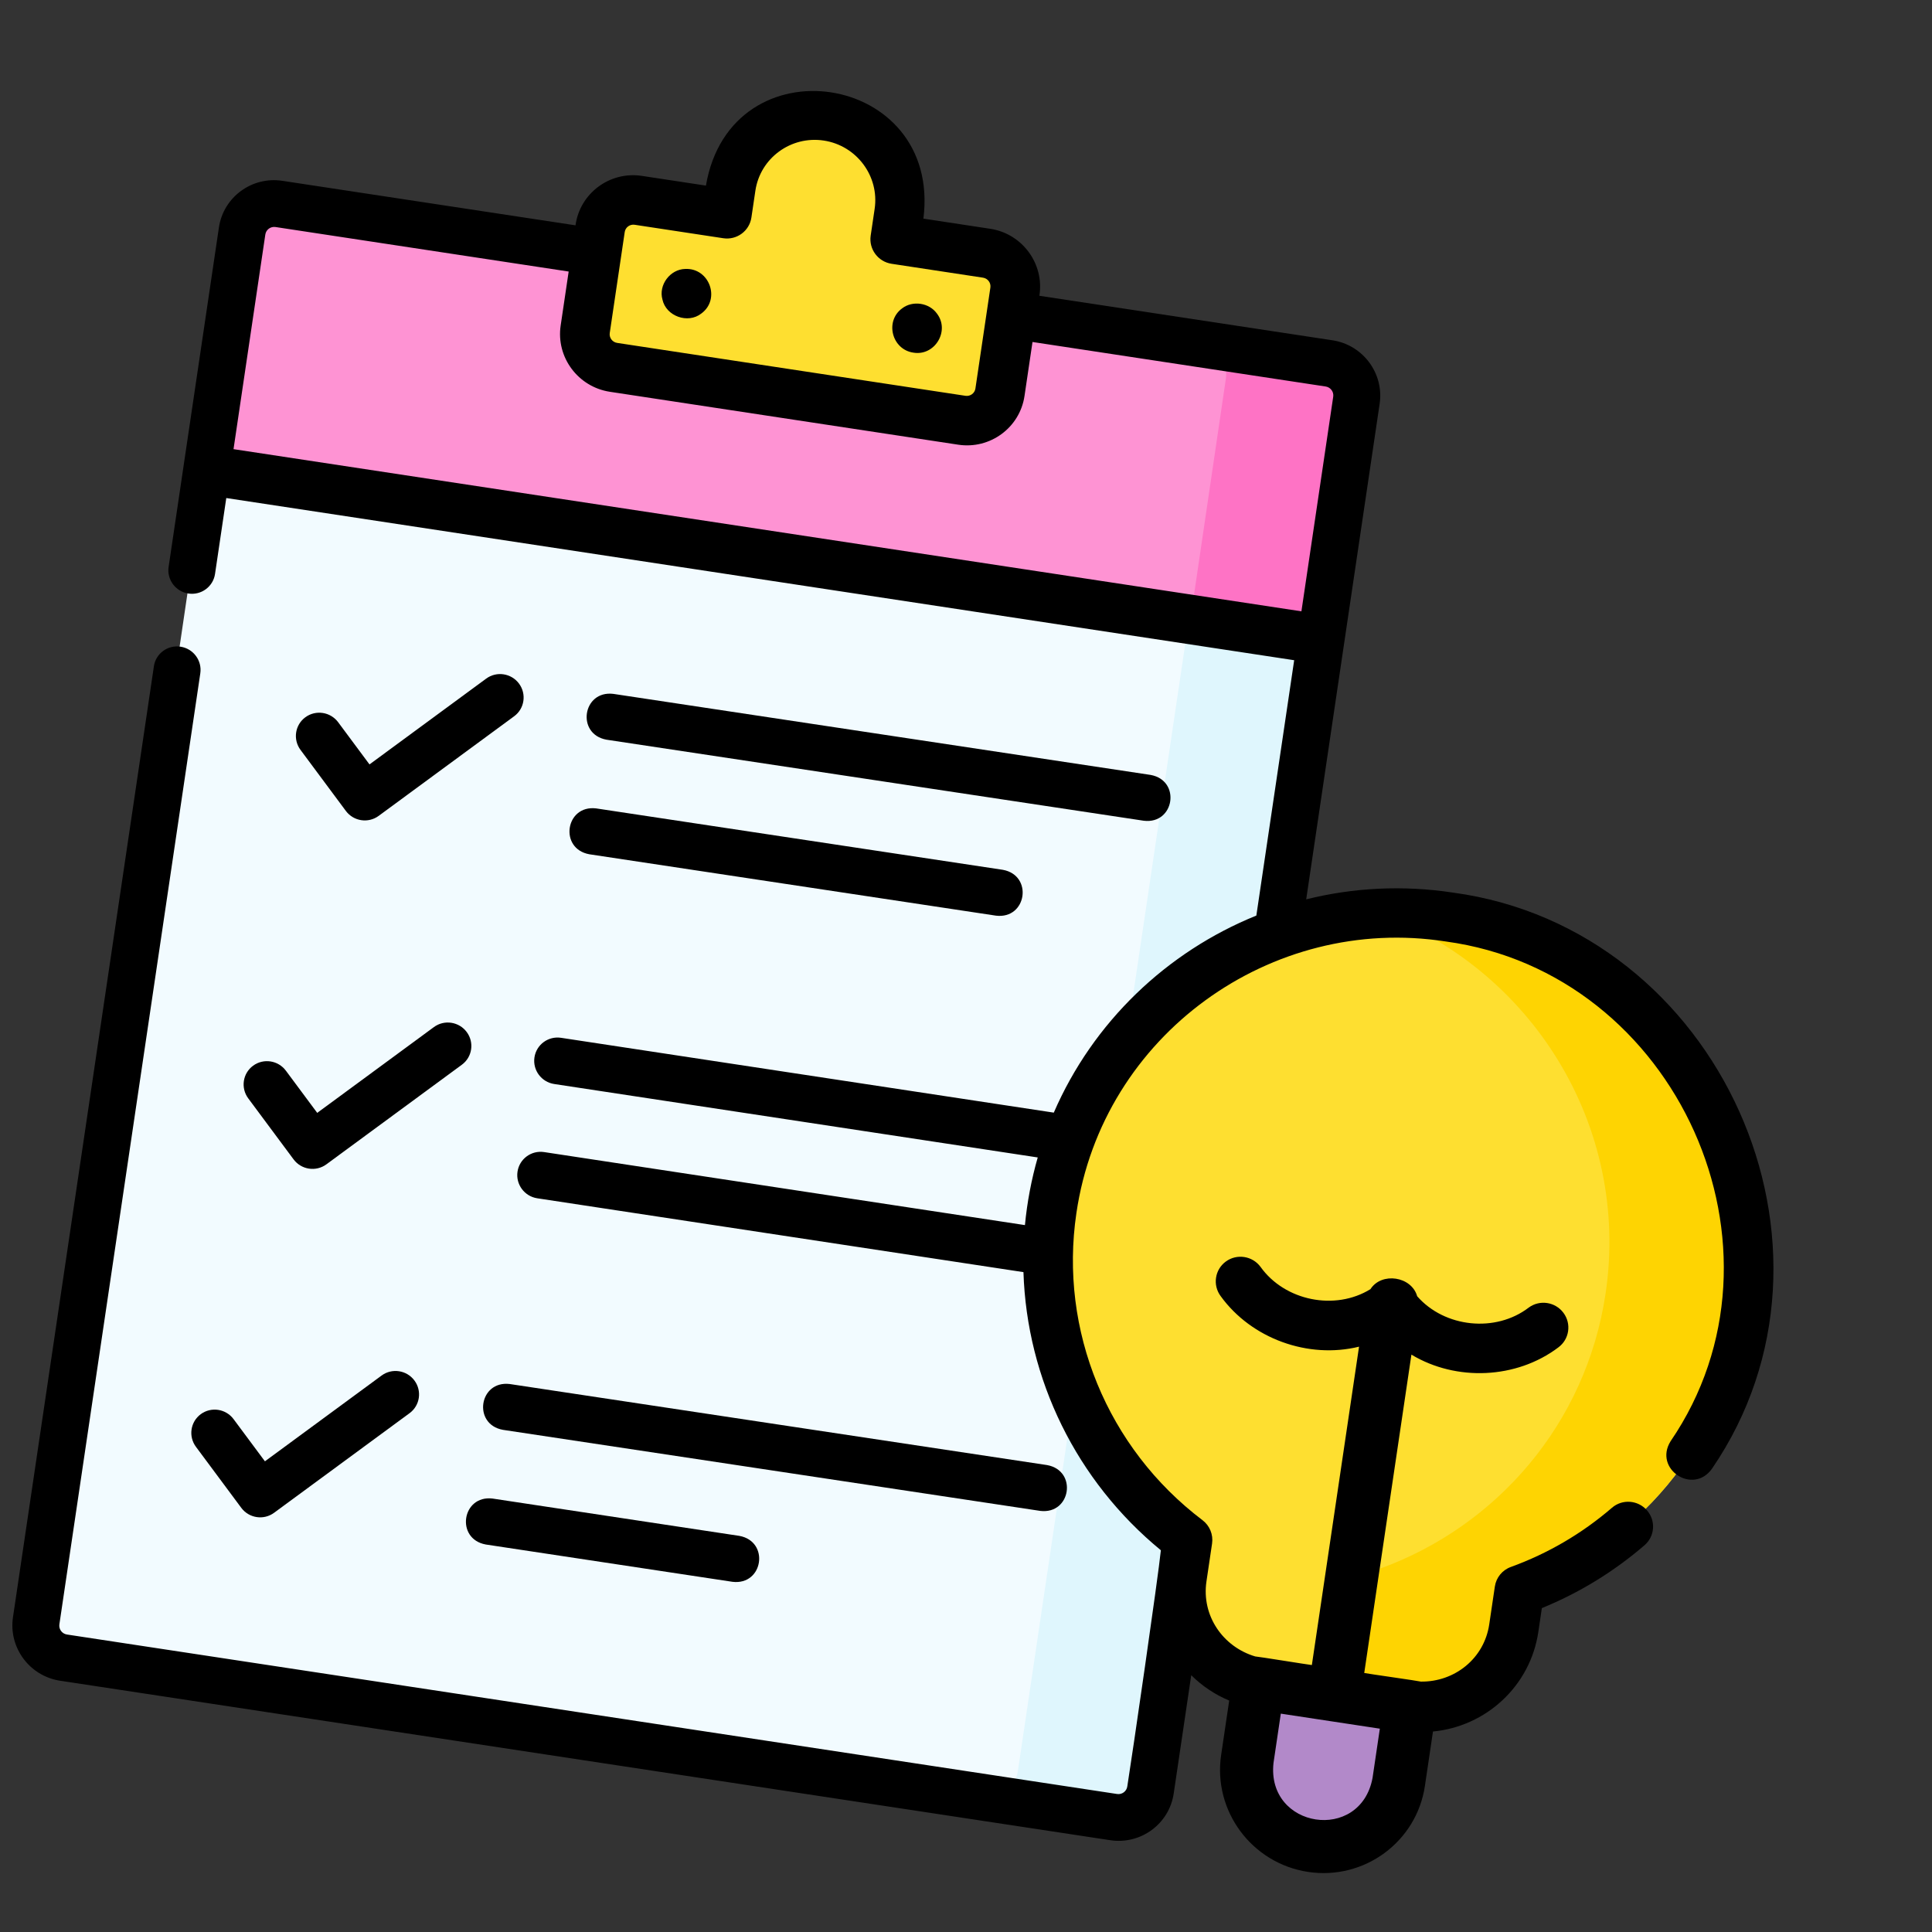 <svg width="244" height="244" viewBox="0 0 244 244" fill="none" xmlns="http://www.w3.org/2000/svg">
<rect x="0" y="0" width="244" height="244" fill="#333333" stroke="none"/>
<path d="M140.895 229.625L8.024 209.33C5.782 208.987 4.231 206.904 4.559 204.677L30.411 29.217C30.739 26.99 32.823 25.462 35.065 25.805L167.936 46.099C170.178 46.442 171.729 48.525 171.401 50.752L145.548 226.212C145.22 228.439 143.137 229.967 140.895 229.625Z" fill="#F2FBFF"/>
<path d="M167.895 45.705L151.163 43.17C153.427 43.513 154.994 45.6 154.663 47.833L128.552 223.669C128.22 225.901 126.116 227.432 123.852 227.089L140.584 229.624C142.849 229.967 144.953 228.436 145.284 226.204L171.395 50.368C171.727 48.136 170.16 46.048 167.895 45.705Z" fill="#DFF6FD"/>
<path d="M167.949 45.94L35.497 25.799C33.263 25.459 31.186 26.978 30.858 29.191L26.42 59.181L166.964 80.553L171.402 50.562C171.73 48.349 170.184 46.28 167.949 45.94Z" fill="#FE93D3"/>
<path d="M167.933 45.701L151.353 43.17C153.597 43.513 155.149 45.597 154.821 47.825L150.37 78.023L166.95 80.555L171.401 50.356C171.729 48.128 170.177 46.044 167.933 45.701Z" fill="#FE73C5"/>
<path d="M124.846 31.893L113.305 30.131L113.802 26.756C114.66 20.934 110.595 15.488 104.723 14.591C98.851 13.694 93.395 17.687 92.537 23.509L92.039 26.884L80.852 25.175C78.535 24.821 76.383 26.397 76.044 28.694L74.169 41.42C73.83 43.717 75.434 45.866 77.751 46.219L121.744 52.938C124.061 53.291 126.214 51.716 126.552 49.419L128.428 36.693C128.766 34.396 127.163 32.247 124.846 31.893Z" fill="#FEDF30"/>
<path d="M220.197 166.018C223.75 141.961 207.019 119.471 182.827 115.785C158.636 112.098 136.146 128.611 132.593 152.667C130.157 169.167 137.262 184.928 149.771 194.392L149.064 199.181C148.115 205.606 152.583 211.612 159.044 212.597L177.601 215.425C184.061 216.409 190.068 211.999 191.017 205.575L191.724 200.785C206.416 195.466 217.761 182.517 220.197 166.018Z" fill="#FEDF30"/>
<path d="M182.759 115.686C179.779 115.232 176.825 115.086 173.929 115.219C193.397 122.287 205.904 142.197 202.783 163.315C200.343 179.83 188.98 192.791 174.264 198.116L173.556 202.909C172.606 209.34 166.59 213.754 160.119 212.768L177.524 215.419C183.995 216.405 190.011 211.99 190.961 205.56L191.67 200.766C206.385 195.442 217.748 182.48 220.188 165.966C223.746 141.887 206.988 119.376 182.759 115.686Z" fill="#FED402"/>
<path d="M165.352 233.188C160.069 232.383 156.415 227.471 157.191 222.217L158.596 212.704L177.728 215.62L176.323 225.133C175.547 230.386 170.635 233.993 165.352 233.188Z" fill="#B289C9"/>
<path d="M83.663 37.83C84.117 39.935 86.876 40.926 88.566 39.601C91.037 37.802 89.609 33.821 86.544 33.966C84.634 34.002 83.141 35.992 83.663 37.83Z" fill="black"/>
<path d="M115.354 44.537C118.063 44.992 120 41.784 118.329 39.602C117.352 38.232 115.269 37.925 113.943 38.937C111.719 40.549 112.625 44.143 115.354 44.537Z" fill="black"/>
<path d="M76.592 93.418L144.46 103.655C148.345 104.12 149.17 98.569 145.323 97.869L77.455 87.632C73.57 87.167 72.745 92.717 76.592 93.418Z" fill="black"/>
<path d="M74.424 107.888L125.792 115.643C129.677 116.108 130.502 110.552 126.655 109.852L75.287 102.096C71.402 101.631 70.577 107.187 74.424 107.888Z" fill="black"/>
<path d="M63.514 180.58L131.381 190.817C135.267 191.282 136.092 185.731 132.245 185.031L64.377 174.794C60.492 174.329 59.667 179.88 63.514 180.58Z" fill="black"/>
<path d="M61.347 195.061L92.515 199.774C96.401 200.24 97.226 194.675 93.378 193.972L62.21 189.259C58.324 188.793 57.499 194.359 61.347 195.061Z" fill="black"/>
<path d="M43.678 102.413C44.653 103.725 46.508 104.007 47.821 103.042L64.936 90.458C66.249 89.493 66.522 87.646 65.547 86.333C64.572 85.021 62.717 84.739 61.404 85.704L46.665 96.541L42.708 91.214C41.733 89.901 39.878 89.62 38.565 90.585C37.252 91.55 36.978 93.397 37.954 94.709L43.678 102.413Z" fill="black"/>
<path d="M31.352 138.717L37.076 146.421C38.051 147.733 39.906 148.015 41.219 147.05L58.334 134.466C59.647 133.5 59.921 131.654 58.945 130.341C57.97 129.029 56.115 128.747 54.802 129.712L40.063 140.549L36.106 135.222C35.131 133.909 33.276 133.628 31.963 134.593C30.651 135.558 30.377 137.405 31.352 138.717Z" fill="black"/>
<path d="M24.747 182.725L30.47 190.428C31.446 191.741 33.3 192.023 34.613 191.057L51.729 178.473C53.041 177.508 53.315 175.662 52.34 174.349C51.364 173.036 49.51 172.755 48.197 173.72L33.458 184.556L29.5 179.23C28.525 177.917 26.671 177.635 25.357 178.6C24.045 179.566 23.771 181.412 24.747 182.725Z" fill="black"/>
<path d="M183.518 112.732C177.136 111.763 170.858 112.115 164.965 113.583L174.241 50.99C174.809 47.156 172.139 43.562 168.288 42.977L131.265 37.355C131.917 33.329 129.117 29.507 125.06 28.894L116.62 27.612C118.959 9.06 92.29 5.02 89.155 23.441L81.069 22.213C77.012 21.594 73.227 24.416 72.684 28.458L35.661 22.836C31.81 22.251 28.216 24.894 27.648 28.728L21.296 71.594C21.057 73.206 22.175 74.712 23.794 74.958C25.413 75.203 26.919 74.096 27.157 72.485L28.578 62.899L163.447 83.381L158.669 115.631C147.35 120.213 138.041 129.084 133.088 140.519L70.861 131.069C69.242 130.823 67.737 131.93 67.498 133.542C67.259 135.154 68.377 136.659 69.996 136.905L131.06 146.179C130.271 148.92 129.715 151.843 129.444 154.723L68.722 145.501C67.103 145.255 65.598 146.363 65.359 147.974C65.12 149.586 66.239 151.092 67.857 151.337L129.256 160.662C129.684 174.181 135.937 187.028 146.611 195.788C146.283 199.086 142.979 221.827 142.369 225.625C142.278 226.24 141.7 226.664 141.083 226.571L8.455 206.429C7.837 206.335 7.408 205.759 7.5 205.143L25.297 85.036C25.536 83.424 24.418 81.918 22.799 81.673C21.18 81.427 19.675 82.534 19.436 84.146L1.638 204.253C1.07 208.086 3.74 211.681 7.59 212.266L140.218 232.407C144.068 232.992 147.663 230.349 148.231 226.515L150.446 211.567C151.803 212.915 153.424 214.013 155.241 214.771L154.223 221.644C153.176 228.708 158.096 235.332 165.191 236.41C172.286 237.487 178.91 232.617 179.957 225.552L180.976 218.679C187.635 218.051 193.263 212.98 194.283 206.096L194.727 203.095C199.455 201.165 203.81 198.499 207.695 195.152C209.002 194.028 209.14 192.056 208.005 190.749C206.87 189.441 204.89 189.294 203.584 190.419C199.797 193.68 195.499 196.196 190.806 197.9C189.731 198.29 188.959 199.235 188.791 200.364L188.081 205.154C187.442 209.467 183.708 212.43 179.449 212.376C179.079 212.277 172.855 211.401 172.295 211.289L178.253 171.081C183.92 174.493 191.528 174.158 196.809 170.169C198.199 169.147 198.488 167.193 197.456 165.804C196.424 164.414 194.461 164.116 193.072 165.138C188.891 168.342 182.447 167.675 178.981 163.708C178.271 161.19 174.487 160.616 173.08 162.812C168.615 165.575 162.263 164.298 159.194 159.993C158.163 158.603 156.2 158.306 154.81 159.327C153.42 160.349 153.131 162.303 154.163 163.693C158.054 169.074 165.233 171.655 171.639 170.076L165.68 210.285C165.085 210.221 158.931 209.218 158.526 209.198C154.439 207.985 151.728 204.043 152.367 199.731L153.077 194.94C153.244 193.811 152.779 192.678 151.865 191.986C139.847 182.887 133.745 168.031 135.941 153.216C139.231 130.704 160.569 115.465 182.602 118.905C211.847 122.87 227.524 157.841 210.979 182.028C208.811 185.538 213.837 188.849 216.217 185.482C235.295 157.604 217.218 117.301 183.518 112.732ZM78.899 29.303C78.987 28.706 79.55 28.295 80.154 28.387L91.34 30.086C93.053 30.346 94.645 29.174 94.898 27.47L95.399 24.087C96.01 19.963 99.886 17.121 104.039 17.751C108.192 18.382 111.074 22.25 110.463 26.375L109.962 29.757C109.709 31.462 110.892 33.055 112.605 33.315L124.145 35.068C124.748 35.159 125.167 35.719 125.079 36.316L123.189 49.072C123.1 49.669 122.537 50.079 121.934 49.988L77.943 43.307C77.339 43.215 76.92 42.656 77.008 42.059L78.899 29.303ZM29.492 56.725L33.509 29.618C33.6 29.002 34.178 28.578 34.795 28.672L71.819 34.294L70.808 41.117C70.215 45.118 73.005 48.87 77.028 49.481L121.018 56.162C125.04 56.772 128.795 54.015 129.388 50.014L130.399 43.191L167.423 48.813C168.041 48.907 168.47 49.484 168.378 50.099L164.361 77.207L29.492 56.725ZM173.343 224.548C171.805 232.75 159.927 230.941 160.836 222.648L161.759 216.422L174.265 218.321L173.343 224.548Z" fill="black"/>
</svg>
